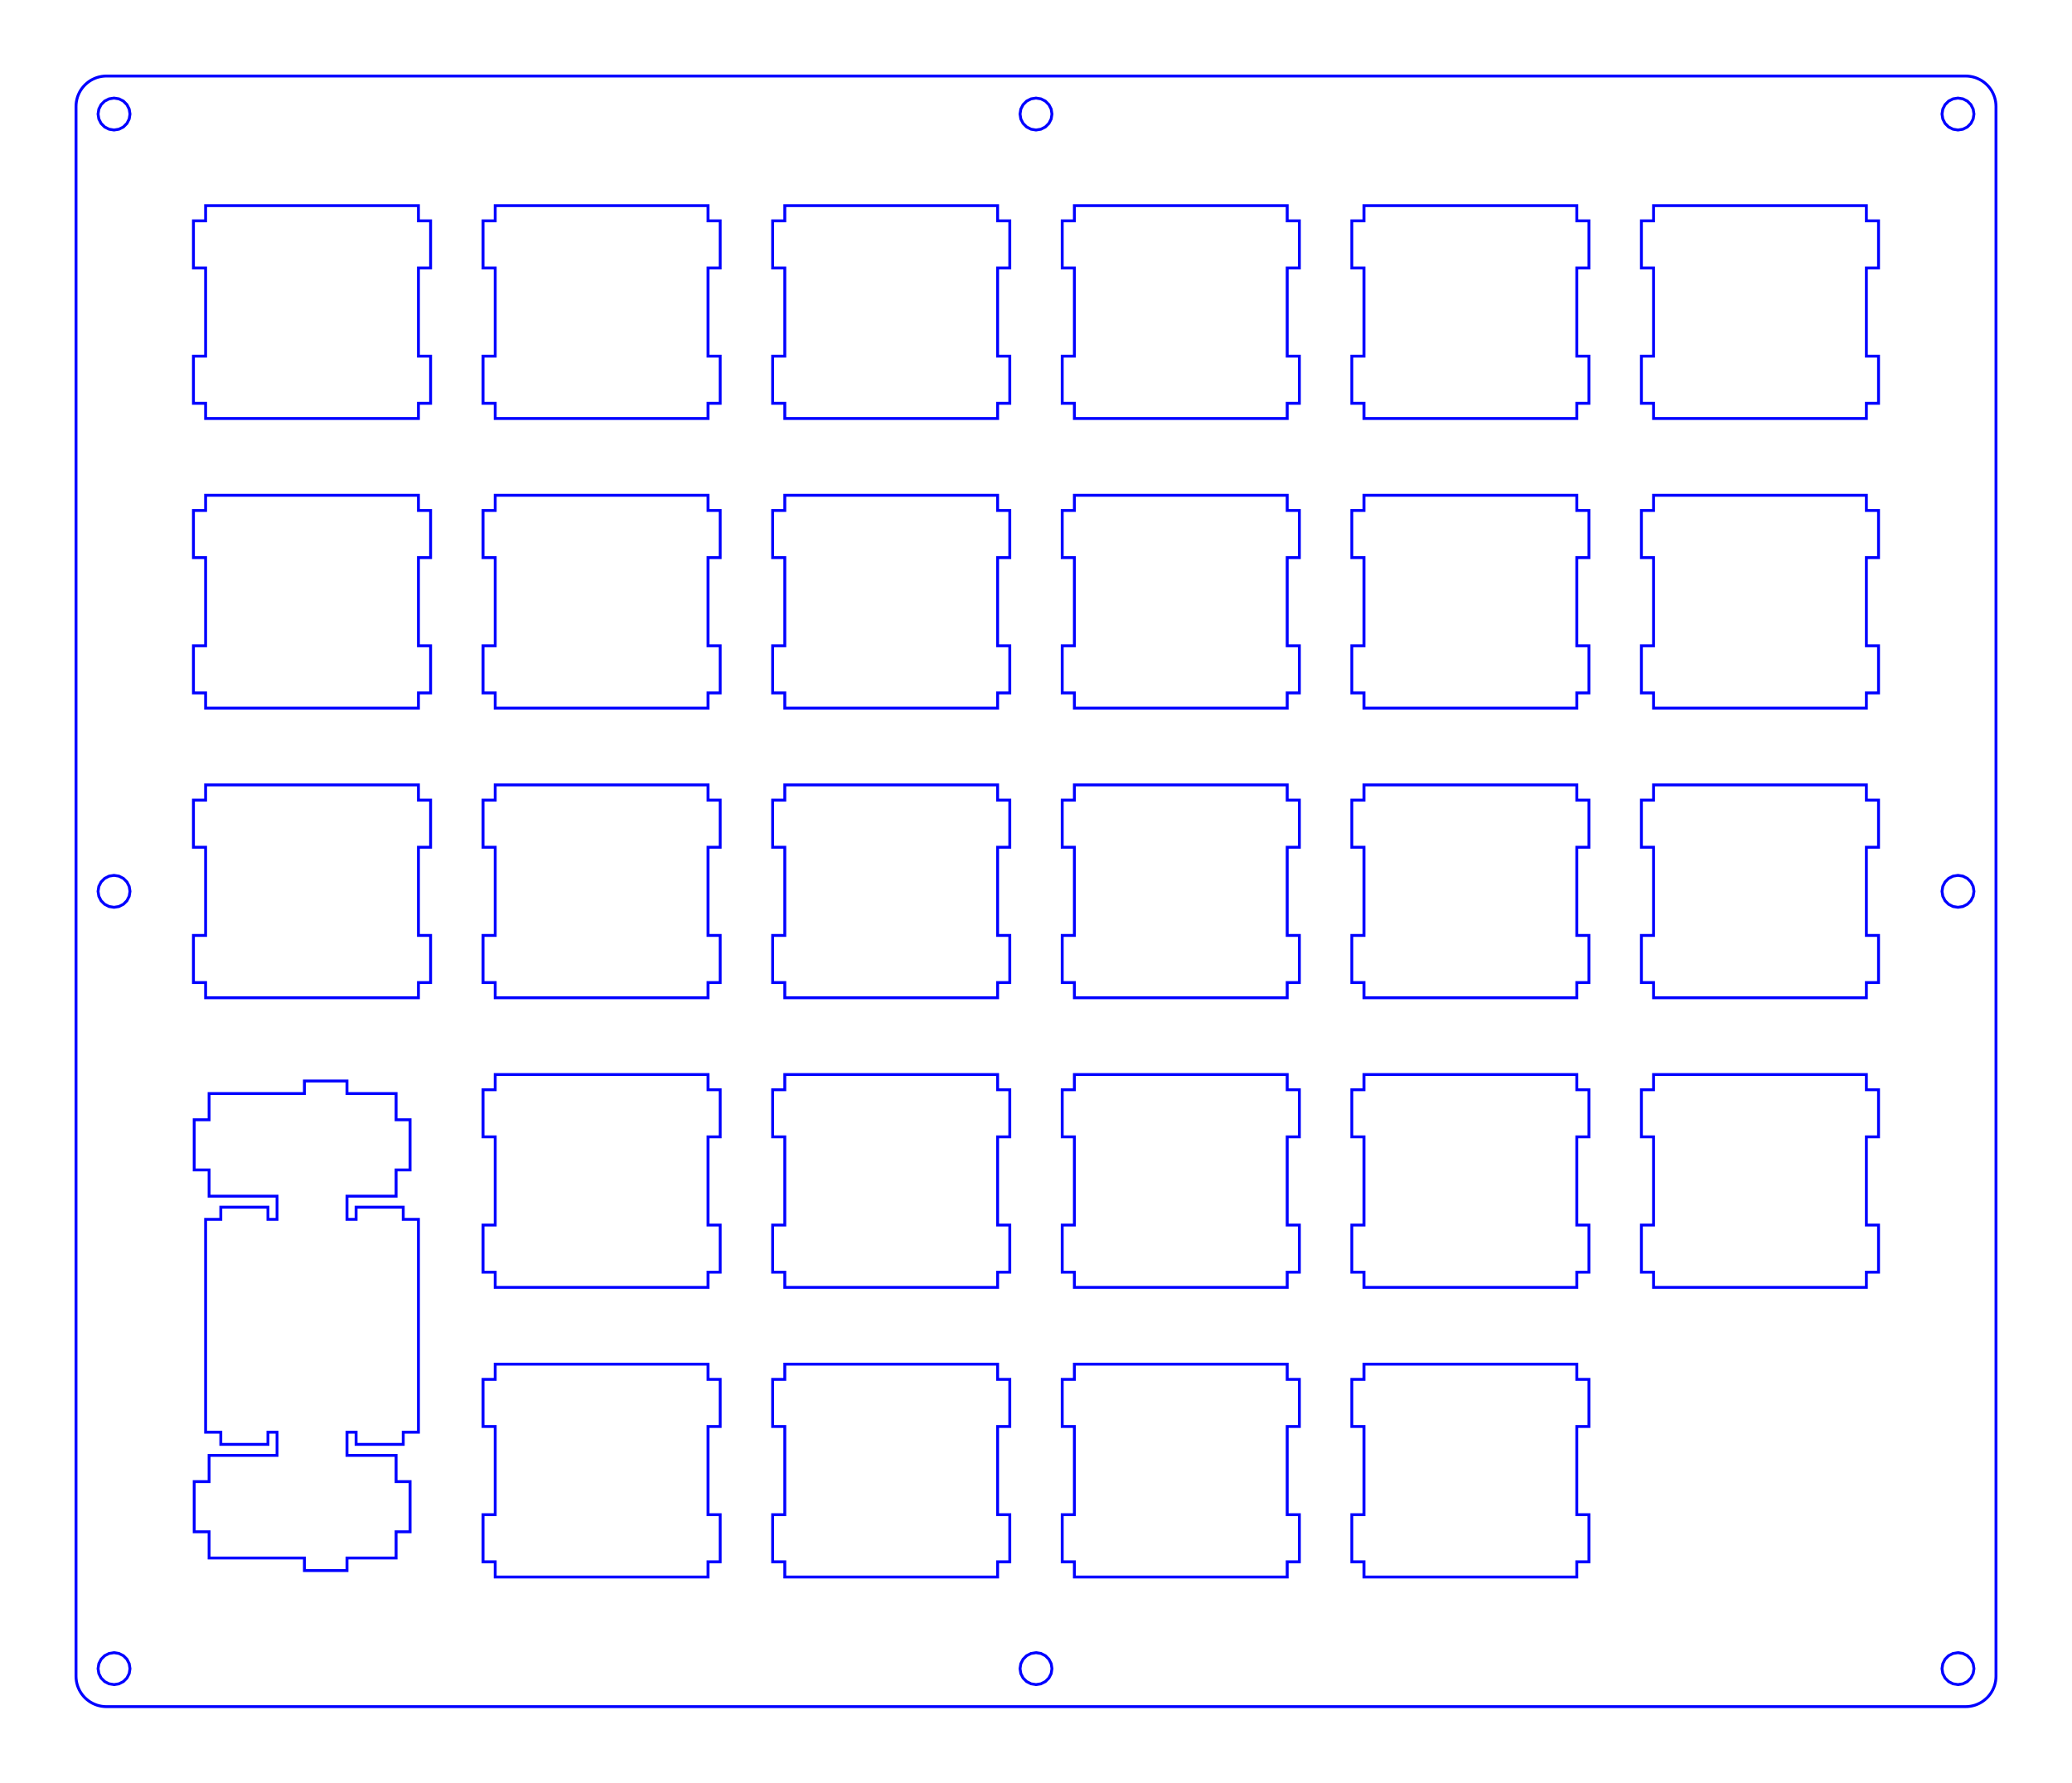 <?xml version="1.0"?>
<!-- Generated by SVGo -->
<svg width="136.302mm" height="117.252mm"
     viewBox="0.000 0.000 136.302 117.252"
     xmlns="http://www.w3.org/2000/svg" 
     xmlns:xlink="http://www.w3.org/1999/xlink">
<polygon points="129.301,5.001 129.458,5.007 129.614,5.025 129.768,5.056 129.920,5.098 130.067,5.153 130.209,5.218 130.346,5.295 130.477,5.382 130.599,5.480 130.716,5.586 130.822,5.702 130.920,5.825 131.007,5.956 131.084,6.093 131.149,6.235 131.204,6.382 131.246,6.534 131.277,6.688 131.295,6.844 131.302,7.001 131.302,110.252 131.295,110.408 131.277,110.564 131.246,110.718 131.204,110.870 131.149,111.017 131.084,111.159 131.007,111.296 130.920,111.427 130.822,111.550 130.716,111.666 130.599,111.772 130.477,111.870 130.346,111.957 130.209,112.034 130.067,112.099 129.920,112.154 129.768,112.196 129.614,112.227 129.458,112.245 129.301,112.251 7.001,112.252 6.844,112.245 6.688,112.227 6.534,112.196 6.382,112.154 6.235,112.099 6.093,112.034 5.956,111.957 5.825,111.870 5.702,111.772 5.586,111.666 5.480,111.550 5.382,111.427 5.295,111.296 5.218,111.159 5.153,111.017 5.098,110.870 5.056,110.718 5.025,110.564 5.007,110.408 5.000,110.252 5.001,7.001 5.007,6.844 5.025,6.688 5.056,6.534 5.098,6.382 5.153,6.235 5.218,6.093 5.295,5.956 5.382,5.825 5.480,5.702 5.586,5.586 5.702,5.480 5.825,5.382 5.956,5.295 6.093,5.218 6.235,5.153 6.382,5.098 6.534,5.056 6.688,5.025 6.844,5.007 7.001,5.000" style="fill:none;stroke-width:0.05mm;stroke:blue"/>
<polygon points="128.477,108.753 128.184,108.902 127.952,109.134 127.803,109.427 127.751,109.752 127.803,110.076 127.952,110.369 128.184,110.601 128.477,110.750 128.801,110.802 129.126,110.750 129.419,110.601 129.651,110.369 129.800,110.076 129.852,109.752 129.800,109.427 129.651,109.134 129.419,108.902 129.126,108.753 128.801,108.702" style="fill:none;stroke-width:0.05mm;stroke:blue"/>
<polygon points="67.827,108.753 67.534,108.902 67.302,109.134 67.152,109.427 67.101,109.752 67.152,110.076 67.302,110.369 67.534,110.601 67.827,110.750 68.151,110.802 68.475,110.750 68.768,110.601 69.000,110.369 69.150,110.076 69.201,109.752 69.150,109.427 69.000,109.134 68.768,108.902 68.475,108.753 68.151,108.702" style="fill:none;stroke-width:0.05mm;stroke:blue"/>
<polygon points="7.176,108.753 6.883,108.902 6.651,109.134 6.502,109.427 6.450,109.752 6.502,110.076 6.651,110.369 6.883,110.601 7.176,110.750 7.501,110.802 7.825,110.750 8.118,110.601 8.350,110.369 8.499,110.076 8.551,109.752 8.499,109.427 8.350,109.134 8.118,108.902 7.825,108.753 7.501,108.702" style="fill:none;stroke-width:0.05mm;stroke:blue"/>
<polygon points="32.576,89.726 32.576,90.726 31.776,90.726 31.776,93.825 32.576,93.825 32.576,99.626 31.776,99.626 31.776,102.726 32.576,102.726 32.576,103.726 46.576,103.726 46.576,102.726 47.376,102.726 47.376,99.626 46.576,99.626 46.576,93.825 47.376,93.825 47.376,90.726 46.576,90.726 46.576,89.726" style="fill:none;stroke-width:0.05mm;stroke:blue"/>
<polygon points="51.626,89.726 51.626,90.726 50.826,90.726 50.826,93.825 51.626,93.825 51.626,99.626 50.826,99.626 50.826,102.726 51.626,102.726 51.626,103.726 65.626,103.726 65.626,102.726 66.426,102.726 66.426,99.626 65.626,99.626 65.626,93.825 66.426,93.825 66.426,90.726 65.626,90.726 65.626,89.726" style="fill:none;stroke-width:0.05mm;stroke:blue"/>
<polygon points="70.676,89.726 70.676,90.726 69.876,90.726 69.876,93.825 70.676,93.825 70.676,99.626 69.876,99.626 69.876,102.726 70.676,102.726 70.676,103.726 84.676,103.726 84.676,102.726 85.476,102.726 85.476,99.626 84.676,99.626 84.676,93.825 85.476,93.825 85.476,90.726 84.676,90.726 84.676,89.726" style="fill:none;stroke-width:0.05mm;stroke:blue"/>
<polygon points="89.726,89.726 89.726,90.726 88.926,90.726 88.926,93.825 89.726,93.825 89.726,99.626 88.926,99.626 88.926,102.726 89.726,102.726 89.726,103.726 103.726,103.726 103.726,102.726 104.525,102.726 104.525,99.626 103.726,99.626 103.726,93.825 104.525,93.825 104.525,90.726 103.726,90.726 103.726,89.726" style="fill:none;stroke-width:0.05mm;stroke:blue"/>
<polygon points="20.026,71.101 20.026,71.926 13.755,71.926 13.755,73.651 12.775,73.651 12.775,76.951 13.755,76.951 13.755,78.676 18.225,78.676 18.225,80.201 17.626,80.201 17.626,79.401 14.525,79.401 14.525,80.201 13.525,80.201 13.525,94.201 14.525,94.201 14.525,95.001 17.626,95.001 17.626,94.201 18.225,94.201 18.225,95.726 13.755,95.726 13.755,97.451 12.775,97.451 12.775,100.751 13.755,100.751 13.755,102.476 20.026,102.476 20.026,103.301 22.826,103.301 22.826,102.476 26.056,102.476 26.056,100.751 26.976,100.751 26.976,97.451 26.056,97.451 26.056,95.726 22.826,95.726 22.826,94.201 23.425,94.201 23.425,95.001 26.526,95.001 26.526,94.201 27.526,94.201 27.526,80.201 26.526,80.201 26.526,79.401 23.425,79.401 23.425,80.201 22.826,80.201 22.826,78.676 26.056,78.676 26.056,76.951 26.975,76.951 26.975,73.651 26.056,73.651 26.056,71.926 22.825,71.926 22.825,71.101" style="fill:none;stroke-width:0.05mm;stroke:blue"/>
<polygon points="32.576,70.676 32.576,71.676 31.776,71.676 31.776,74.775 32.576,74.775 32.576,80.576 31.776,80.576 31.776,83.676 32.576,83.676 32.576,84.676 46.576,84.676 46.576,83.676 47.376,83.676 47.376,80.576 46.576,80.576 46.576,74.775 47.376,74.775 47.376,71.676 46.576,71.676 46.576,70.676" style="fill:none;stroke-width:0.05mm;stroke:blue"/>
<polygon points="51.626,70.676 51.626,71.676 50.826,71.676 50.826,74.775 51.626,74.775 51.626,80.576 50.826,80.576 50.826,83.676 51.626,83.676 51.626,84.676 65.626,84.676 65.626,83.676 66.426,83.676 66.426,80.576 65.626,80.576 65.626,74.775 66.426,74.775 66.426,71.676 65.626,71.676 65.626,70.676" style="fill:none;stroke-width:0.05mm;stroke:blue"/>
<polygon points="70.676,70.676 70.676,71.676 69.876,71.676 69.876,74.775 70.676,74.775 70.676,80.576 69.876,80.576 69.876,83.676 70.676,83.676 70.676,84.676 84.676,84.676 84.676,83.676 85.476,83.676 85.476,80.576 84.676,80.576 84.676,74.775 85.476,74.775 85.476,71.676 84.676,71.676 84.676,70.676" style="fill:none;stroke-width:0.05mm;stroke:blue"/>
<polygon points="89.726,70.676 89.726,71.676 88.926,71.676 88.926,74.775 89.726,74.775 89.726,80.576 88.926,80.576 88.926,83.676 89.726,83.676 89.726,84.676 103.726,84.676 103.726,83.676 104.525,83.676 104.525,80.576 103.726,80.576 103.726,74.775 104.525,74.775 104.525,71.676 103.726,71.676 103.726,70.676" style="fill:none;stroke-width:0.05mm;stroke:blue"/>
<polygon points="108.775,70.676 108.775,71.676 107.976,71.676 107.976,74.775 108.775,74.775 108.775,80.576 107.976,80.576 107.976,83.676 108.775,83.676 108.775,84.676 122.775,84.676 122.775,83.676 123.575,83.676 123.575,80.576 122.775,80.576 122.775,74.775 123.575,74.775 123.575,71.676 122.775,71.676 122.775,70.676" style="fill:none;stroke-width:0.05mm;stroke:blue"/>
<polygon points="13.525,51.626 13.525,52.626 12.725,52.626 12.725,55.726 13.525,55.726 13.525,61.526 12.725,61.526 12.725,64.626 13.525,64.626 13.525,65.626 27.526,65.626 27.526,64.626 28.326,64.626 28.326,61.526 27.526,61.526 27.526,55.726 28.326,55.726 28.326,52.626 27.526,52.626 27.526,51.626" style="fill:none;stroke-width:0.05mm;stroke:blue"/>
<polygon points="32.576,51.626 32.576,52.626 31.776,52.626 31.776,55.726 32.576,55.726 32.576,61.526 31.776,61.526 31.776,64.626 32.576,64.626 32.576,65.626 46.576,65.626 46.576,64.626 47.376,64.626 47.376,61.526 46.576,61.526 46.576,55.726 47.376,55.726 47.376,52.626 46.576,52.626 46.576,51.626" style="fill:none;stroke-width:0.05mm;stroke:blue"/>
<polygon points="51.626,51.626 51.626,52.626 50.826,52.626 50.826,55.726 51.626,55.726 51.626,61.526 50.826,61.526 50.826,64.626 51.626,64.626 51.626,65.626 65.626,65.626 65.626,64.626 66.426,64.626 66.426,61.526 65.626,61.526 65.626,55.726 66.426,55.726 66.426,52.626 65.626,52.626 65.626,51.626" style="fill:none;stroke-width:0.05mm;stroke:blue"/>
<polygon points="70.676,51.626 70.676,52.626 69.876,52.626 69.876,55.726 70.676,55.726 70.676,61.526 69.876,61.526 69.876,64.626 70.676,64.626 70.676,65.626 84.676,65.626 84.676,64.626 85.476,64.626 85.476,61.526 84.676,61.526 84.676,55.726 85.476,55.726 85.476,52.626 84.676,52.626 84.676,51.626" style="fill:none;stroke-width:0.05mm;stroke:blue"/>
<polygon points="89.726,51.626 89.726,52.626 88.926,52.626 88.926,55.726 89.726,55.726 89.726,61.526 88.926,61.526 88.926,64.626 89.726,64.626 89.726,65.626 103.726,65.626 103.726,64.626 104.525,64.626 104.525,61.526 103.726,61.526 103.726,55.726 104.525,55.726 104.525,52.626 103.726,52.626 103.726,51.626" style="fill:none;stroke-width:0.05mm;stroke:blue"/>
<polygon points="108.775,51.626 108.775,52.626 107.976,52.626 107.976,55.726 108.775,55.726 108.775,61.526 107.976,61.526 107.976,64.626 108.775,64.626 108.775,65.626 122.775,65.626 122.775,64.626 123.575,64.626 123.575,61.526 122.775,61.526 122.775,55.726 123.575,55.726 123.575,52.626 122.775,52.626 122.775,51.626" style="fill:none;stroke-width:0.05mm;stroke:blue"/>
<polygon points="128.477,57.627 128.184,57.777 127.952,58.009 127.803,58.302 127.751,58.626 127.803,58.950 127.952,59.243 128.184,59.475 128.477,59.625 128.801,59.676 129.126,59.625 129.419,59.475 129.651,59.243 129.800,58.950 129.852,58.626 129.800,58.302 129.651,58.009 129.419,57.777 129.126,57.627 128.801,57.576" style="fill:none;stroke-width:0.05mm;stroke:blue"/>
<polygon points="7.176,57.627 6.883,57.777 6.651,58.009 6.502,58.302 6.450,58.626 6.502,58.950 6.651,59.243 6.883,59.475 7.176,59.625 7.501,59.676 7.825,59.625 8.118,59.475 8.350,59.243 8.499,58.950 8.551,58.626 8.499,58.302 8.350,58.009 8.118,57.777 7.825,57.627 7.501,57.576" style="fill:none;stroke-width:0.05mm;stroke:blue"/>
<polygon points="13.525,32.576 13.525,33.576 12.725,33.576 12.725,36.676 13.525,36.676 13.525,42.476 12.725,42.476 12.725,45.576 13.525,45.576 13.525,46.576 27.526,46.576 27.526,45.576 28.326,45.576 28.326,42.476 27.526,42.476 27.526,36.676 28.326,36.676 28.326,33.576 27.526,33.576 27.526,32.576" style="fill:none;stroke-width:0.05mm;stroke:blue"/>
<polygon points="32.576,32.576 32.576,33.576 31.776,33.576 31.776,36.676 32.576,36.676 32.576,42.476 31.776,42.476 31.776,45.576 32.576,45.576 32.576,46.576 46.576,46.576 46.576,45.576 47.376,45.576 47.376,42.476 46.576,42.476 46.576,36.676 47.376,36.676 47.376,33.576 46.576,33.576 46.576,32.576" style="fill:none;stroke-width:0.05mm;stroke:blue"/>
<polygon points="51.626,32.576 51.626,33.576 50.826,33.576 50.826,36.676 51.626,36.676 51.626,42.476 50.826,42.476 50.826,45.576 51.626,45.576 51.626,46.576 65.626,46.576 65.626,45.576 66.426,45.576 66.426,42.476 65.626,42.476 65.626,36.676 66.426,36.676 66.426,33.576 65.626,33.576 65.626,32.576" style="fill:none;stroke-width:0.05mm;stroke:blue"/>
<polygon points="70.676,32.576 70.676,33.576 69.876,33.576 69.876,36.676 70.676,36.676 70.676,42.476 69.876,42.476 69.876,45.576 70.676,45.576 70.676,46.576 84.676,46.576 84.676,45.576 85.476,45.576 85.476,42.476 84.676,42.476 84.676,36.676 85.476,36.676 85.476,33.576 84.676,33.576 84.676,32.576" style="fill:none;stroke-width:0.05mm;stroke:blue"/>
<polygon points="89.726,32.576 89.726,33.576 88.926,33.576 88.926,36.676 89.726,36.676 89.726,42.476 88.926,42.476 88.926,45.576 89.726,45.576 89.726,46.576 103.726,46.576 103.726,45.576 104.525,45.576 104.525,42.476 103.726,42.476 103.726,36.676 104.525,36.676 104.525,33.576 103.726,33.576 103.726,32.576" style="fill:none;stroke-width:0.05mm;stroke:blue"/>
<polygon points="108.775,32.576 108.775,33.576 107.976,33.576 107.976,36.676 108.775,36.676 108.775,42.476 107.976,42.476 107.976,45.576 108.775,45.576 108.775,46.576 122.775,46.576 122.775,45.576 123.575,45.576 123.575,42.476 122.775,42.476 122.775,36.676 123.575,36.676 123.575,33.576 122.775,33.576 122.775,32.576" style="fill:none;stroke-width:0.05mm;stroke:blue"/>
<polygon points="13.525,13.525 13.525,14.525 12.725,14.525 12.725,17.626 13.525,17.626 13.525,23.425 12.725,23.425 12.725,26.526 13.525,26.526 13.525,27.526 27.526,27.526 27.526,26.526 28.326,26.526 28.326,23.425 27.526,23.425 27.526,17.626 28.326,17.626 28.326,14.525 27.526,14.525 27.526,13.525" style="fill:none;stroke-width:0.05mm;stroke:blue"/>
<polygon points="32.576,13.525 32.576,14.525 31.776,14.525 31.776,17.626 32.576,17.626 32.576,23.425 31.776,23.425 31.776,26.526 32.576,26.526 32.576,27.526 46.576,27.526 46.576,26.526 47.376,26.526 47.376,23.425 46.576,23.425 46.576,17.626 47.376,17.626 47.376,14.525 46.576,14.525 46.576,13.525" style="fill:none;stroke-width:0.05mm;stroke:blue"/>
<polygon points="51.626,13.525 51.626,14.525 50.826,14.525 50.826,17.626 51.626,17.626 51.626,23.425 50.826,23.425 50.826,26.526 51.626,26.526 51.626,27.526 65.626,27.526 65.626,26.526 66.426,26.526 66.426,23.425 65.626,23.425 65.626,17.626 66.426,17.626 66.426,14.525 65.626,14.525 65.626,13.525" style="fill:none;stroke-width:0.05mm;stroke:blue"/>
<polygon points="70.676,13.525 70.676,14.525 69.876,14.525 69.876,17.626 70.676,17.626 70.676,23.425 69.876,23.425 69.876,26.526 70.676,26.526 70.676,27.526 84.676,27.526 84.676,26.526 85.476,26.526 85.476,23.425 84.676,23.425 84.676,17.626 85.476,17.626 85.476,14.525 84.676,14.525 84.676,13.525" style="fill:none;stroke-width:0.05mm;stroke:blue"/>
<polygon points="89.726,13.525 89.726,14.525 88.926,14.525 88.926,17.626 89.726,17.626 89.726,23.425 88.926,23.425 88.926,26.526 89.726,26.526 89.726,27.526 103.726,27.526 103.726,26.526 104.525,26.526 104.525,23.425 103.726,23.425 103.726,17.626 104.525,17.626 104.525,14.525 103.726,14.525 103.726,13.525" style="fill:none;stroke-width:0.05mm;stroke:blue"/>
<polygon points="108.775,13.525 108.775,14.525 107.976,14.525 107.976,17.626 108.775,17.626 108.775,23.425 107.976,23.425 107.976,26.526 108.775,26.526 108.775,27.526 122.775,27.526 122.775,26.526 123.575,26.526 123.575,23.425 122.775,23.425 122.775,17.626 123.575,17.626 123.575,14.525 122.775,14.525 122.775,13.525" style="fill:none;stroke-width:0.05mm;stroke:blue"/>
<polygon points="67.827,6.502 67.534,6.651 67.302,6.883 67.152,7.176 67.101,7.501 67.152,7.825 67.302,8.118 67.534,8.350 67.827,8.499 68.151,8.551 68.475,8.499 68.768,8.350 69.000,8.118 69.150,7.825 69.201,7.501 69.150,7.176 69.000,6.883 68.768,6.651 68.475,6.502 68.151,6.451" style="fill:none;stroke-width:0.05mm;stroke:blue"/>
<polygon points="128.477,6.502 128.184,6.651 127.952,6.883 127.803,7.176 127.751,7.501 127.803,7.825 127.952,8.118 128.184,8.350 128.477,8.499 128.801,8.551 129.126,8.499 129.419,8.350 129.651,8.118 129.800,7.825 129.852,7.501 129.800,7.176 129.651,6.883 129.419,6.651 129.126,6.502 128.801,6.451" style="fill:none;stroke-width:0.05mm;stroke:blue"/>
<polygon points="7.176,6.502 6.883,6.651 6.651,6.883 6.502,7.176 6.450,7.501 6.502,7.825 6.651,8.118 6.883,8.350 7.176,8.499 7.501,8.551 7.825,8.499 8.118,8.350 8.350,8.118 8.499,7.825 8.551,7.501 8.499,7.176 8.350,6.883 8.118,6.651 7.825,6.502 7.501,6.451" style="fill:none;stroke-width:0.05mm;stroke:blue"/>
</svg>
